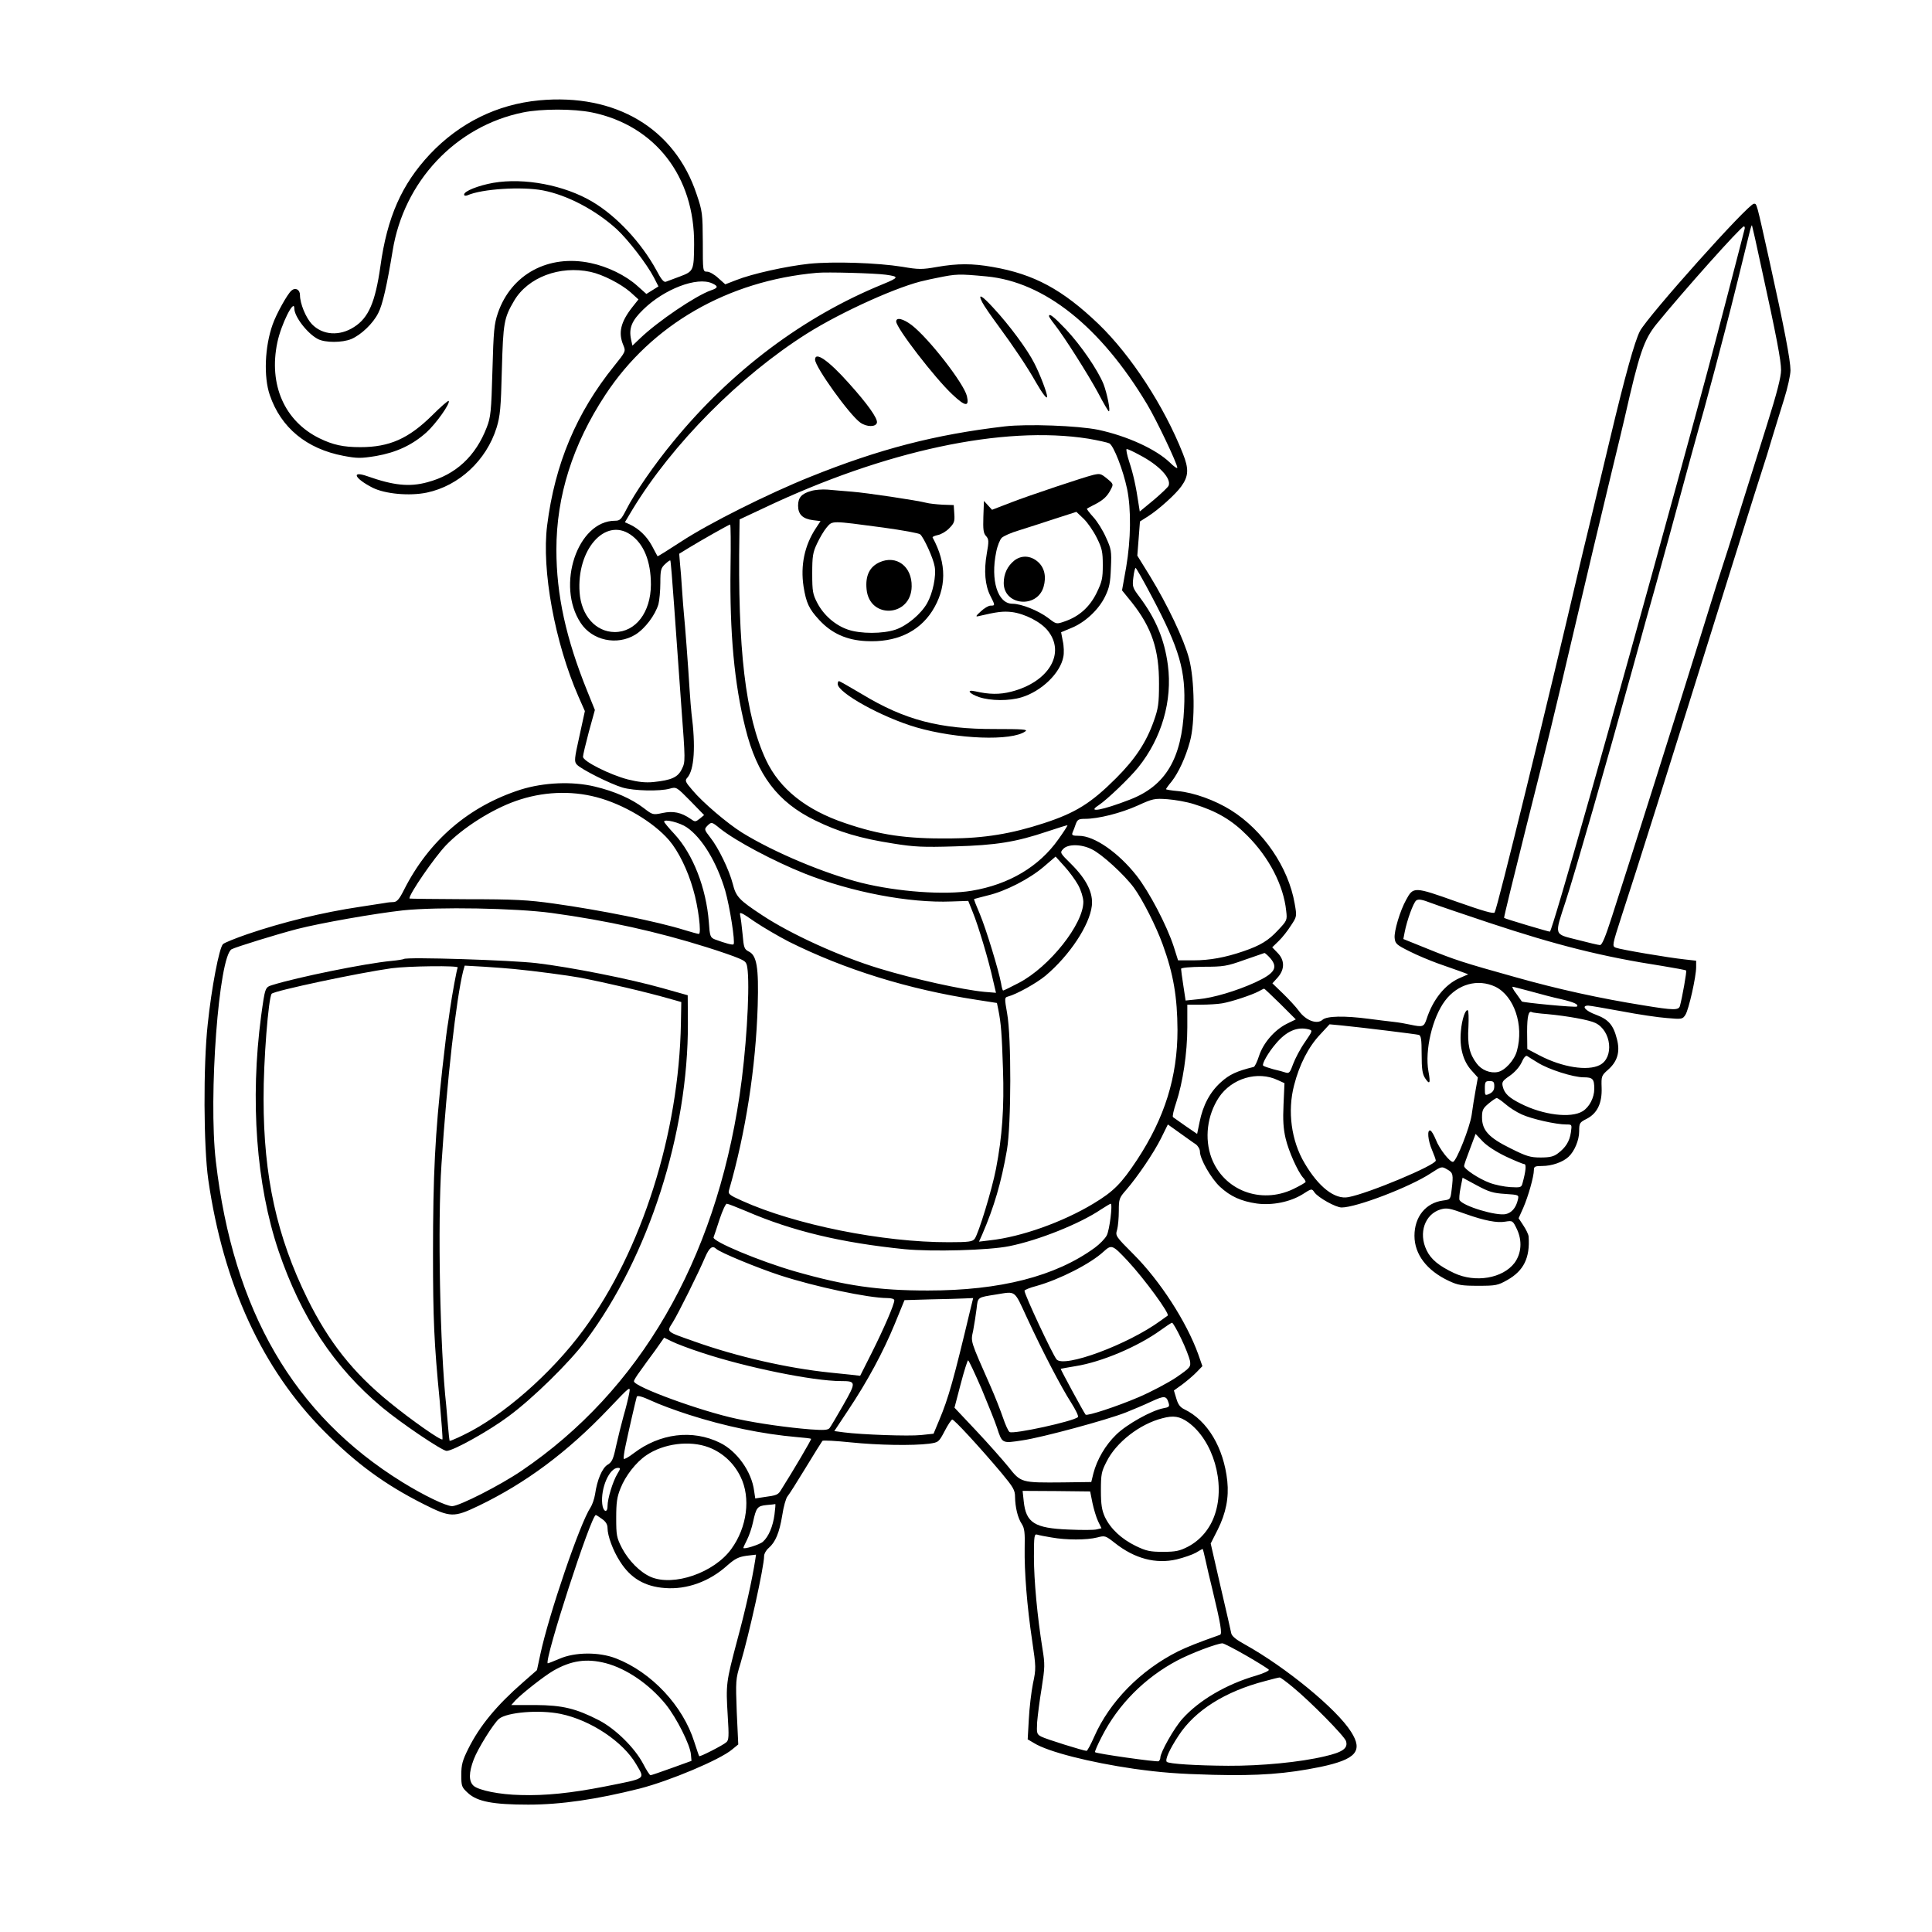 <?xml version="1.0" standalone="no"?>
<!DOCTYPE svg PUBLIC "-//W3C//DTD SVG 20010904//EN"
 "http://www.w3.org/TR/2001/REC-SVG-20010904/DTD/svg10.dtd">
<svg version="1.0" xmlns="http://www.w3.org/2000/svg"
 width="1024pt" height="1024pt" viewBox="0 0 1024 1024"
 preserveAspectRatio="xMidYMid meet">
<g transform="translate(0,1024) scale(0.1,-0.1)"
fill="#000000" stroke="none">
<path d="M2857 9708 c-222 -21 -421 -119 -578 -285 -150 -160 -227 -334 -263
-596 -27 -188 -62 -271 -139 -320 -77 -50 -167 -44 -224 15 -32 34 -63 109
-63 154 0 29 -24 42 -45 24 -21 -17 -81 -125 -100 -180 -42 -118 -48 -278 -15
-374 59 -173 195 -285 390 -322 74 -14 92 -14 173 -1 108 19 192 58 267 125
51 46 129 156 118 167 -3 3 -43 -32 -89 -78 -124 -122 -225 -167 -379 -167
-91 0 -145 12 -217 47 -185 91 -270 284 -223 508 20 96 90 236 90 180 0 -43
69 -133 125 -162 38 -20 129 -20 177 0 52 22 116 83 143 138 23 44 46 147 76
329 59 368 334 661 691 734 99 20 267 20 366 0 334 -69 544 -339 541 -699 -1
-139 -3 -143 -74 -170 -33 -12 -67 -25 -75 -28 -11 -5 -25 11 -51 61 -79 145
-210 286 -338 362 -149 89 -362 129 -526 101 -79 -14 -155 -44 -155 -62 0 -7
7 -8 18 -4 77 34 287 47 399 26 130 -25 278 -103 390 -204 63 -58 162 -187
199 -258 l24 -47 -32 -20 -32 -20 -47 42 c-62 56 -158 103 -249 122 -223 47
-420 -59 -491 -265 -20 -59 -23 -93 -29 -306 -6 -216 -9 -246 -30 -300 -59
-153 -164 -251 -315 -291 -95 -26 -179 -17 -318 32 -88 31 -68 -12 28 -61 66
-33 195 -45 287 -26 171 36 316 171 370 344 19 62 23 104 28 307 7 250 11 274
65 366 73 124 242 188 405 153 65 -14 160 -63 211 -107 l43 -39 -31 -39 c-64
-81 -77 -138 -49 -204 13 -32 13 -33 -49 -110 -200 -248 -314 -519 -355 -845
-30 -236 41 -621 166 -907 l34 -77 -29 -133 c-27 -121 -28 -134 -14 -150 22
-25 178 -103 242 -122 61 -18 198 -21 251 -6 35 10 36 9 109 -65 l73 -75 -23
-19 c-23 -18 -25 -18 -49 -1 -49 34 -92 43 -148 31 -52 -11 -53 -10 -100 26
-64 49 -154 89 -259 114 -120 29 -271 22 -393 -16 -275 -88 -486 -269 -619
-532 -24 -48 -37 -63 -54 -64 -12 0 -33 -2 -47 -5 -14 -2 -72 -11 -130 -20
-202 -30 -413 -82 -598 -145 -64 -22 -123 -46 -130 -53 -20 -19 -61 -232 -81
-425 -24 -217 -22 -650 3 -824 80 -555 287 -1004 614 -1333 171 -172 321 -282
527 -386 143 -72 160 -72 292 -9 249 120 469 283 688 513 117 123 117 123 110
83 -4 -22 -17 -76 -30 -120 -12 -44 -30 -116 -40 -161 -14 -68 -22 -84 -44
-97 -29 -17 -56 -80 -67 -157 -4 -25 -15 -56 -24 -70 -55 -81 -221 -567 -266
-778 l-18 -84 -73 -64 c-141 -123 -231 -232 -291 -353 -31 -62 -37 -85 -37
-138 0 -61 2 -66 36 -97 49 -45 133 -61 319 -61 175 0 363 28 590 85 160 41
426 153 490 207 l33 27 -8 171 c-6 166 -6 175 19 256 46 154 126 515 126 572
0 12 11 31 24 42 36 31 57 81 72 173 7 47 20 92 28 101 8 9 51 77 96 151 45
74 85 138 89 143 4 4 72 0 150 -8 147 -15 328 -18 416 -7 49 7 51 8 82 67 17
33 35 60 40 61 9 2 143 -143 261 -283 63 -76 72 -91 72 -127 1 -55 14 -111 36
-144 14 -22 17 -45 15 -127 -2 -124 12 -306 40 -493 20 -137 21 -146 4 -225
-9 -45 -19 -130 -22 -189 l-6 -107 34 -20 c74 -46 295 -102 529 -136 144 -20
232 -27 420 -32 241 -6 388 5 569 42 189 40 227 84 162 186 -76 121 -347 343
-563 463 -46 25 -69 44 -72 59 -2 12 -28 124 -57 249 l-52 227 37 73 c44 88
60 170 51 258 -19 177 -105 321 -227 380 -23 11 -34 26 -43 57 l-13 43 47 34
c25 19 59 48 75 65 l29 30 -22 63 c-62 172 -202 389 -343 530 -95 95 -97 98
-87 130 5 18 9 63 9 100 0 63 2 69 39 111 62 72 146 196 185 274 l36 73 63
-45 c34 -24 72 -52 85 -60 12 -9 22 -26 22 -39 0 -39 59 -142 106 -186 56 -52
113 -77 195 -89 82 -11 177 8 243 49 48 31 49 31 63 10 20 -28 113 -80 144
-80 78 0 361 108 472 181 57 37 58 38 87 21 32 -18 34 -26 24 -108 -6 -51 -7
-52 -45 -57 -92 -12 -152 -86 -152 -187 0 -98 65 -184 182 -239 49 -23 69 -26
156 -26 93 0 104 2 155 31 86 49 120 117 112 230 -1 12 -14 38 -28 59 l-25 38
25 56 c26 60 56 165 56 200 0 18 6 21 45 21 49 0 108 20 138 48 32 29 57 89
57 136 0 43 2 47 40 66 56 29 82 83 79 165 -2 61 -1 64 34 95 50 44 65 95 47
163 -19 75 -45 104 -112 129 -55 20 -79 48 -40 48 9 0 89 -14 177 -30 88 -17
197 -33 241 -36 79 -7 82 -6 97 17 18 28 57 202 57 253 l0 34 -62 7 c-85 9
-339 52 -364 62 -20 8 -19 13 31 168 87 266 213 665 591 1875 85 272 159 506
164 520 5 14 23 72 40 130 18 58 47 154 66 214 19 60 34 129 34 153 0 53 -33
226 -111 578 -71 319 -67 305 -83 305 -30 0 -560 -593 -604 -675 -28 -55 -78
-234 -157 -565 -48 -201 -100 -419 -116 -485 -16 -66 -38 -156 -48 -200 -171
-733 -433 -1803 -449 -1831 -5 -9 -57 6 -205 58 -222 79 -226 79 -264 9 -32
-57 -65 -167 -61 -203 3 -30 10 -36 78 -70 41 -21 109 -49 150 -64 41 -15 95
-33 119 -42 l43 -16 -48 -21 c-76 -34 -140 -114 -173 -217 -14 -41 -20 -43
-86 -29 -22 5 -62 12 -90 15 -27 3 -86 10 -130 16 -129 17 -223 15 -245 -5
-29 -26 -88 -5 -125 46 -16 22 -55 64 -86 94 l-55 53 28 31 c38 43 38 92 -1
131 l-28 29 34 33 c19 18 48 55 65 82 32 48 32 49 20 117 -33 192 -167 388
-338 495 -85 53 -196 93 -281 101 -35 3 -63 8 -63 10 0 2 13 21 30 41 36 46
74 127 97 212 28 100 25 327 -5 440 -27 102 -114 284 -206 435 l-68 110 7 90
7 91 44 28 c55 35 146 117 175 158 39 54 41 93 8 175 -99 250 -274 519 -446
685 -191 183 -342 265 -562 303 -107 19 -186 19 -295 0 -79 -14 -97 -14 -184
1 -131 21 -363 29 -493 16 -121 -13 -303 -53 -388 -87 l-57 -22 -37 33 c-20
19 -47 34 -59 34 -23 0 -23 1 -23 158 -1 150 -2 162 -33 253 -116 349 -429
535 -835 497z m6477 -878 c83 -378 106 -501 106 -552 0 -36 -22 -122 -74 -287
-41 -130 -109 -346 -151 -481 -41 -135 -80 -256 -85 -270 -9 -27 -36 -111
-130 -415 -101 -326 -356 -1133 -456 -1442 -35 -109 -53 -153 -64 -152 -8 0
-62 13 -120 28 -126 32 -122 19 -61 206 48 147 215 727 351 1220 50 182 104
377 121 435 16 58 49 177 73 265 90 333 159 584 188 685 16 58 42 155 58 215
16 61 41 155 55 210 28 106 104 413 126 505 7 30 14 51 15 45 2 -5 24 -102 48
-215z m-88 193 c-2 -10 -43 -166 -90 -348 -95 -364 -101 -388 -274 -1020 -339
-1237 -650 -2333 -667 -2353 -2 -2 -238 68 -243 73 -2 1 51 218 117 481 121
481 134 532 261 1074 73 311 118 500 195 820 26 107 56 231 66 275 78 345 102
413 167 495 145 178 450 520 465 520 5 0 6 -8 3 -17z m-4551 -239 c72 -10 70
-15 -15 -50 -422 -172 -804 -459 -1111 -834 -101 -122 -206 -275 -249 -360
-27 -53 -34 -60 -60 -60 -199 0 -314 -343 -182 -542 61 -93 192 -121 289 -62
52 32 106 104 123 162 5 20 10 71 10 113 0 68 3 78 25 99 14 13 26 22 28 19 2
-2 11 -110 20 -239 9 -129 26 -368 38 -531 22 -292 22 -297 3 -335 -21 -44
-55 -59 -151 -69 -42 -4 -80 0 -136 14 -95 25 -237 96 -237 120 0 9 14 68 31
132 l32 116 -40 99 c-113 279 -164 510 -164 751 0 283 86 557 260 821 244 371
648 604 1121 646 53 5 308 -2 365 -10z m534 -9 c307 -29 605 -267 851 -678 51
-85 160 -315 160 -336 0 -6 -18 6 -40 28 -73 70 -225 140 -379 173 -108 22
-375 32 -496 18 -368 -43 -665 -120 -1030 -267 -222 -89 -536 -246 -684 -343
-68 -44 -124 -80 -126 -78 -1 2 -15 27 -30 56 -28 51 -69 90 -118 113 l-25 11
40 67 c212 349 569 708 925 933 186 117 493 255 628 282 6 2 35 8 65 14 98 20
111 21 259 7z m-1454 -37 c33 -15 32 -24 -7 -37 -82 -29 -281 -164 -374 -253
l-42 -40 -7 32 c-13 60 3 100 64 159 111 109 286 176 366 139z m1993 -823 c52
-9 102 -20 112 -25 23 -13 73 -141 94 -242 22 -108 20 -267 -5 -414 l-22 -123
52 -64 c106 -134 145 -251 144 -432 0 -104 -4 -130 -27 -195 -40 -114 -99
-203 -200 -304 -132 -132 -214 -184 -383 -239 -171 -56 -316 -80 -498 -81
-233 -2 -370 18 -555 81 -208 70 -348 182 -420 335 -109 233 -151 586 -141
1199 l1 76 128 60 c642 305 1270 439 1720 368z m271 -86 c104 -54 170 -124
155 -163 -3 -8 -39 -42 -79 -76 l-74 -61 -6 38 c-14 96 -29 163 -50 226 -12
37 -18 67 -13 67 6 0 36 -14 67 -31z m-2167 -596 c-5 -346 20 -618 79 -853 61
-247 171 -392 369 -488 126 -62 241 -96 415 -123 111 -18 158 -20 325 -15 219
6 325 23 491 79 57 19 105 34 107 33 1 -2 -20 -35 -48 -74 -102 -145 -262
-240 -459 -273 -142 -24 -393 -6 -586 42 -194 49 -462 161 -632 266 -77 48
-209 160 -263 225 -38 44 -41 51 -27 66 37 42 45 166 22 342 -2 19 -7 76 -10
125 -8 132 -25 354 -30 400 -2 22 -7 81 -10 130 -3 50 -8 113 -11 140 l-4 50
47 29 c67 41 217 126 223 126 3 0 4 -102 2 -227z m-531 174 c71 -48 109 -141
109 -266 -1 -147 -81 -251 -192 -251 -101 1 -177 87 -186 210 -16 226 134 398
269 307z m2764 -329 c147 -278 181 -394 171 -593 -12 -266 -98 -410 -287 -483
-147 -57 -231 -72 -166 -30 45 30 163 143 210 201 124 154 182 353 157 542
-18 136 -64 246 -151 362 -36 48 -38 54 -32 102 3 28 9 51 12 51 3 0 42 -68
86 -152z m-2944 -1063 c142 -37 301 -131 385 -228 49 -57 99 -158 128 -261 27
-90 45 -236 30 -236 -5 0 -38 9 -74 20 -146 46 -451 107 -695 141 -135 19
-207 23 -462 23 -167 1 -303 2 -303 4 0 25 130 214 193 281 88 92 243 191 372
236 139 49 289 56 426 20z m3167 -37 c120 -37 201 -84 283 -167 116 -116 192
-264 206 -398 6 -50 5 -52 -43 -103 -51 -55 -93 -81 -184 -112 -96 -33 -179
-48 -264 -48 l-82 0 -23 73 c-37 113 -129 289 -197 376 -97 123 -224 211 -305
211 -35 0 -40 3 -34 18 4 9 12 29 17 45 9 23 15 27 49 27 70 0 189 30 278 70
81 37 90 39 159 34 40 -3 103 -14 140 -26z m-2688 -123 c82 -56 160 -187 204
-336 24 -84 54 -274 44 -284 -5 -5 -42 5 -99 26 -24 10 -27 16 -32 92 -14 181
-84 360 -182 466 -30 32 -55 62 -55 66 0 16 84 -5 120 -30z m176 -6 c84 -67
286 -174 449 -239 249 -99 555 -157 778 -148 l89 3 24 -60 c29 -70 86 -261
107 -359 l16 -68 -62 5 c-115 11 -374 68 -557 124 -208 63 -469 182 -620 282
-123 81 -139 98 -156 166 -19 74 -76 192 -120 247 -31 40 -32 43 -16 60 23 23
24 23 68 -13z m1970 -110 c53 -25 173 -135 224 -204 46 -63 118 -205 153 -302
57 -157 77 -278 78 -452 0 -249 -68 -466 -214 -688 -84 -127 -125 -168 -231
-232 -162 -98 -383 -177 -549 -195 l-58 -7 17 38 c63 146 101 275 131 448 23
135 24 598 1 724 -14 80 -14 84 4 89 46 12 152 71 200 111 127 107 233 267
245 370 8 68 -28 140 -109 221 -60 59 -61 61 -43 80 24 27 95 27 151 -1z m-72
-189 c16 -29 27 -66 28 -89 1 -118 -179 -345 -341 -430 -44 -23 -81 -41 -84
-41 -3 0 -8 17 -11 38 -13 70 -79 287 -112 366 -19 44 -33 80 -31 81 1 1 34 9
72 19 94 22 221 87 297 152 l63 54 46 -51 c25 -27 58 -72 73 -99z m2176 -200
c358 -119 603 -181 922 -230 66 -11 122 -21 125 -24 4 -4 -21 -144 -33 -188
-7 -23 -33 -23 -191 3 -232 37 -455 86 -678 149 -280 78 -323 92 -473 153
l-124 50 7 36 c12 63 46 156 61 168 12 9 30 6 82 -14 37 -14 173 -60 302 -103z
m-4966 51 c293 -40 559 -99 820 -181 71 -22 148 -49 171 -59 41 -18 43 -21 48
-67 11 -117 -9 -434 -43 -660 -131 -879 -530 -1565 -1155 -1989 -113 -77 -331
-188 -369 -188 -33 1 -148 56 -263 127 -576 356 -897 909 -989 1701 -40 343
16 1088 84 1124 23 12 236 78 347 107 125 32 409 82 562 99 186 19 593 12 787
-14z m1255 -151 c298 -149 637 -254 996 -309 l109 -17 7 -34 c15 -74 19 -131
25 -315 7 -206 -4 -359 -37 -530 -21 -109 -92 -342 -113 -371 -12 -15 -30 -18
-137 -18 -350 -1 -817 93 -1097 220 -67 30 -74 36 -68 56 88 304 142 651 152
978 6 203 -5 267 -48 287 -23 12 -26 20 -32 90 -4 43 -10 89 -13 102 -5 20 4
17 77 -34 46 -31 127 -78 179 -105z m2555 -90 c41 -49 22 -79 -79 -126 -100
-46 -225 -83 -303 -90 l-68 -7 -12 79 c-7 44 -12 84 -12 89 0 6 46 10 118 11
107 0 125 3 217 36 55 19 103 36 107 37 3 0 18 -13 32 -29z m1192 -150 c99
-49 152 -203 114 -340 -13 -49 -64 -105 -102 -112 -40 -8 -86 11 -111 45 -39
51 -50 101 -44 194 2 46 1 85 -3 88 -13 8 -32 -49 -37 -111 -8 -86 12 -158 55
-206 l35 -39 -12 -67 c-7 -37 -16 -96 -21 -132 -10 -66 -79 -241 -98 -248 -15
-5 -73 68 -92 118 -10 24 -22 46 -29 48 -18 6 -13 -52 9 -103 11 -26 20 -51
20 -56 0 -25 -359 -175 -463 -194 -72 -14 -158 53 -233 181 -70 118 -91 275
-55 412 28 110 77 205 139 270 l49 53 64 -6 c119 -12 394 -46 409 -50 12 -4
15 -24 15 -103 0 -78 4 -104 18 -126 25 -38 30 -28 18 36 -20 111 21 285 88
374 67 89 174 118 267 74z m189 -25 c50 -14 122 -33 160 -41 68 -16 94 -28 83
-39 -5 -6 -288 21 -292 27 -1 2 -14 20 -29 41 -16 20 -24 37 -20 37 4 0 49
-12 98 -25z m-1329 -66 l82 -82 -49 -24 c-65 -33 -124 -102 -146 -170 -10 -31
-22 -56 -28 -58 -90 -22 -129 -40 -174 -81 -58 -52 -95 -122 -113 -211 l-13
-63 -60 41 c-33 23 -63 44 -68 48 -4 4 4 39 17 77 35 105 59 263 59 399 l0
120 71 0 c39 0 90 3 113 7 49 8 157 44 193 63 14 8 27 14 30 15 2 0 41 -37 86
-81z m1415 -54 c107 -10 223 -31 255 -47 85 -41 100 -184 23 -223 -64 -33
-199 -12 -319 51 l-65 34 -1 92 c0 83 8 114 26 103 3 -2 40 -7 81 -10z m-1264
-81 c21 -6 20 -8 -21 -68 -24 -34 -51 -86 -62 -115 -16 -45 -21 -51 -39 -46
-11 4 -41 12 -67 18 -25 7 -49 15 -53 19 -8 8 28 71 67 116 56 67 114 92 175
76z m1213 -176 c57 -36 188 -78 244 -78 48 0 56 -9 56 -61 0 -47 -26 -97 -62
-119 -62 -38 -209 -20 -327 40 -64 32 -87 54 -96 91 -6 24 -1 31 37 57 27 19
51 46 63 71 10 24 22 38 29 34 6 -4 31 -20 56 -35z m-1377 -93 l35 -16 -5
-112 c-4 -84 -1 -129 11 -181 16 -68 64 -175 92 -207 8 -8 14 -19 14 -23 0 -4
-30 -21 -67 -39 -172 -81 -367 -6 -432 166 -38 103 -23 225 39 320 68 102 206
143 313 92z m1147 -32 c0 -20 -7 -31 -25 -40 -24 -11 -25 -10 -25 28 0 35 3
39 25 39 21 0 25 -5 25 -27z m58 -94 c20 -18 59 -43 88 -56 53 -24 181 -53
236 -53 30 0 30 0 24 -42 -7 -48 -28 -81 -70 -112 -21 -16 -42 -21 -90 -21
-55 0 -75 6 -159 48 -116 57 -152 96 -152 165 0 38 5 48 35 73 19 16 38 29 43
29 5 0 25 -14 45 -31z m4 -279 c47 -22 91 -40 97 -40 12 0 8 -38 -9 -100 -6
-24 -10 -25 -65 -22 -32 2 -82 12 -110 23 -57 21 -135 73 -135 89 0 6 14 46
31 90 l30 80 38 -40 c23 -24 71 -55 123 -80z m-5 -198 c74 -5 74 -5 68 -31
-10 -43 -33 -69 -64 -76 -50 -11 -226 42 -245 74 -3 5 -1 34 5 64 l11 55 76
-41 c63 -34 86 -41 149 -45z m-4023 -91 c245 -106 505 -168 841 -202 145 -14
446 -6 554 16 155 31 375 119 487 195 25 16 48 30 51 30 11 0 -6 -139 -21
-168 -9 -17 -37 -46 -63 -65 -208 -152 -502 -227 -885 -227 -264 0 -437 25
-703 101 -191 55 -441 160 -433 181 3 7 17 50 32 96 15 45 32 82 38 82 6 0 52
-18 102 -39z m3816 -16 c96 -34 165 -48 208 -40 39 6 40 6 62 -40 29 -61 24
-129 -13 -179 -63 -82 -207 -106 -319 -54 -81 38 -124 73 -147 122 -44 91 -9
191 75 216 33 9 45 7 134 -25z m-1793 -248 c91 -98 225 -282 212 -290 -2 -2
-20 -14 -39 -28 -173 -126 -511 -251 -550 -204 -22 27 -170 343 -170 364 0 4
28 16 63 25 122 34 287 118 356 182 43 39 47 37 128 -49z m-2181 64 c19 -19
218 -101 337 -140 187 -61 470 -121 570 -121 23 0 37 -5 37 -12 0 -22 -54
-147 -119 -277 l-62 -123 -52 6 c-29 3 -77 8 -107 11 -224 23 -493 84 -720
165 -153 54 -147 49 -115 100 29 46 137 263 173 348 22 50 38 62 58 43z m1646
-363 c86 -186 183 -371 235 -452 24 -38 41 -72 36 -77 -22 -22 -342 -92 -362
-79 -6 3 -22 37 -35 76 -13 38 -42 112 -65 164 -111 252 -106 236 -93 298 6
32 14 83 18 115 7 63 3 60 104 76 106 17 94 26 162 -121z m-298 45 c-89 -374
-117 -474 -166 -590 l-30 -72 -66 -7 c-66 -7 -314 2 -408 14 l-52 7 73 110
c104 156 186 309 247 457 l52 127 135 4 c75 1 157 4 182 5 l47 2 -14 -57z
m1116 -157 c23 -47 43 -100 47 -118 5 -33 3 -36 -72 -88 -43 -29 -132 -76
-199 -105 -117 -50 -273 -101 -282 -93 -8 8 -134 241 -132 243 2 1 37 7 78 14
139 22 330 103 452 191 29 21 56 39 60 39 4 1 26 -37 48 -83z m-2539 -76 c232
-77 588 -150 737 -150 80 0 81 -5 12 -126 -34 -60 -67 -115 -73 -123 -9 -11
-31 -12 -102 -7 -115 9 -275 31 -390 56 -189 40 -545 170 -545 199 0 6 15 30
33 54 17 24 53 74 80 110 l47 67 39 -19 c21 -11 94 -39 162 -61z m1482 -192
c35 -84 72 -176 81 -204 28 -86 26 -85 136 -68 103 15 447 108 548 148 35 14
95 39 133 57 71 33 81 32 93 -7 6 -19 2 -23 -28 -28 -63 -12 -194 -85 -250
-140 -57 -55 -102 -132 -121 -206 l-11 -45 -150 -2 c-221 -2 -223 -2 -289 82
-31 38 -108 125 -171 192 l-115 122 33 126 c18 69 36 125 39 125 4 0 36 -69
72 -152z m-1553 -136 c193 -62 391 -103 575 -119 39 -3 72 -7 74 -9 3 -3 -93
-166 -160 -272 -15 -25 -23 -28 -90 -37 l-46 -7 -6 40 c-13 102 -91 211 -181
255 -146 72 -319 50 -458 -56 -26 -20 -49 -33 -52 -29 -2 4 2 34 9 67 16 77
55 246 60 262 3 8 27 2 77 -21 40 -19 129 -52 198 -74z m2647 -40 c133 -96
199 -322 142 -489 -25 -75 -76 -136 -143 -171 -43 -22 -64 -27 -131 -27 -69 0
-89 4 -145 31 -76 37 -134 91 -164 154 -16 36 -21 65 -21 140 0 86 3 101 30
153 51 103 177 200 296 230 59 16 92 10 136 -21z m-2541 -133 c73 -28 133 -82
169 -156 55 -111 35 -268 -49 -383 -91 -126 -306 -200 -427 -148 -57 25 -117
86 -152 152 -29 56 -31 69 -31 161 0 80 4 111 23 157 26 66 82 138 137 175 91
62 229 80 330 42z m-484 -141 c-24 -40 -52 -131 -52 -171 0 -39 -24 -30 -28
12 -9 84 38 191 83 191 15 0 14 -4 -3 -32z m2518 -153 c7 -33 20 -77 30 -98
l18 -37 -25 -6 c-14 -4 -81 -4 -149 -1 -181 7 -226 36 -238 149 l-6 56 179 -1
179 -2 12 -60z m-1685 -62 c-8 -62 -31 -118 -62 -145 -17 -15 -103 -42 -103
-32 0 3 9 22 20 44 11 22 25 63 31 92 17 78 23 86 72 91 23 2 44 4 46 5 2 1 0
-24 -4 -55z m-914 -24 c20 -14 29 -29 29 -48 0 -41 29 -120 66 -177 56 -89
131 -133 238 -141 116 -9 236 34 331 120 41 36 60 45 101 51 l51 6 -4 -27
c-17 -109 -52 -266 -96 -428 -59 -223 -60 -231 -50 -398 7 -109 6 -130 -7
-141 -17 -16 -141 -79 -144 -74 -2 2 -13 35 -26 75 -60 192 -227 370 -415 443
-90 35 -218 34 -300 -2 -33 -14 -61 -25 -62 -24 -19 18 230 786 255 786 2 0
17 -9 33 -21z m2383 -98 c77 -14 186 -14 241 0 42 11 44 10 95 -30 104 -82
216 -112 327 -86 37 9 83 25 101 35 18 11 34 20 36 20 2 0 8 -26 15 -57 7 -32
23 -103 37 -158 44 -183 53 -236 40 -240 -119 -42 -171 -63 -221 -87 -200
-100 -364 -267 -446 -454 -18 -41 -36 -74 -40 -74 -15 0 -214 62 -239 75 -25
13 -26 17 -23 77 3 35 13 116 24 181 17 110 18 125 4 210 -27 169 -45 361 -45
485 0 113 2 123 18 118 9 -3 44 -10 76 -15z m1033 -627 c62 -36 115 -69 118
-74 3 -5 -27 -19 -67 -31 -159 -46 -303 -131 -391 -229 -44 -49 -117 -178
-117 -206 0 -7 -4 -15 -9 -19 -10 -5 -329 40 -337 48 -3 2 14 41 37 85 86 168
226 309 397 400 73 39 211 91 241 92 8 0 65 -30 128 -66z m-3397 -39 c111 -29
232 -112 319 -219 57 -71 129 -214 133 -265 l3 -34 -105 -38 c-58 -21 -108
-38 -112 -38 -4 -1 -22 27 -40 62 -45 84 -145 183 -233 229 -123 63 -193 80
-338 81 l-127 0 22 25 c38 39 150 127 201 157 94 54 176 66 277 40z m3642
-127 c95 -78 274 -260 282 -286 12 -38 -17 -59 -113 -81 -130 -31 -336 -51
-511 -50 -170 1 -315 10 -326 21 -10 11 14 65 62 138 87 134 247 235 459 290
39 11 73 19 77 19 4 1 35 -22 70 -51z m-3881 -142 c160 -33 331 -147 401 -267
47 -81 58 -73 -167 -118 -179 -35 -315 -49 -445 -45 -112 2 -223 25 -250 49
-26 24 -26 69 1 140 21 56 105 191 134 215 43 35 214 49 326 26z"/>
<path d="M5206 8638 c9 -18 47 -73 84 -123 81 -110 155 -220 200 -300 35 -61
60 -94 60 -77 0 19 -38 119 -68 177 -36 72 -134 204 -216 292 -64 70 -85 80
-60 31z"/>
<path d="M5560 8564 c0 -3 13 -23 29 -43 52 -66 178 -265 231 -363 28 -54 54
-98 57 -98 10 0 -9 94 -28 144 -31 76 -120 206 -199 290 -65 68 -90 88 -90 70z"/>
<path d="M4750 8536 c0 -34 205 -300 298 -387 68 -64 90 -67 77 -9 -15 66
-202 307 -293 377 -45 34 -82 43 -82 19z"/>
<path d="M4320 8334 c0 -39 183 -294 240 -334 34 -24 83 -24 88 0 4 23 -50 99
-149 209 -108 121 -179 170 -179 125z"/>
<path d="M5795 7723 c-50 -12 -340 -109 -433 -145 l-104 -40 -21 23 -22 24 -3
-84 c-2 -67 0 -87 14 -102 15 -17 16 -26 4 -94 -16 -91 -9 -168 19 -223 26
-51 26 -52 1 -52 -11 0 -34 -14 -52 -31 -26 -23 -28 -29 -13 -25 102 24 132
27 178 22 69 -9 153 -52 190 -98 97 -120 6 -273 -193 -324 -62 -16 -117 -15
-192 2 -49 11 -31 -13 22 -31 61 -20 158 -21 224 -1 106 32 206 128 222 215 4
19 3 57 -3 83 l-9 47 53 22 c73 29 146 97 180 167 23 47 28 73 31 152 4 89 2
100 -26 161 -16 37 -46 85 -67 108 -21 23 -36 43 -34 45 2 2 20 11 39 21 46
23 69 44 87 80 15 28 15 30 -18 57 -34 28 -38 29 -74 21z m18 -333 c28 -56 32
-75 32 -145 0 -71 -4 -88 -33 -148 -37 -75 -93 -125 -170 -151 -43 -15 -43
-15 -87 19 -52 39 -142 75 -189 75 -78 0 -117 124 -86 274 6 32 20 66 29 75
10 10 51 28 92 40 41 13 126 40 189 61 l115 37 38 -36 c21 -20 52 -65 70 -101z"/>
<path d="M5376 7269 c-36 -29 -56 -70 -56 -119 0 -119 176 -137 211 -21 16 55
5 104 -32 135 -38 32 -86 34 -123 5z"/>
<path d="M4300 7638 c-51 -14 -70 -35 -70 -78 0 -46 24 -70 79 -77 l40 -5 -25
-38 c-60 -91 -82 -197 -65 -309 14 -86 28 -118 84 -178 65 -70 144 -106 248
-111 156 -8 277 47 349 158 78 122 79 252 3 391 -2 4 10 9 27 13 17 3 45 19
61 36 26 26 30 36 27 76 l-3 47 -60 2 c-33 2 -71 6 -85 10 -50 13 -317 53
-395 59 -44 4 -102 8 -130 11 -27 2 -66 -1 -85 -7z m380 -194 c102 -14 190
-30 197 -36 19 -16 70 -127 77 -171 9 -50 -10 -141 -40 -194 -33 -58 -106
-119 -167 -140 -68 -23 -186 -23 -253 0 -67 23 -128 76 -162 141 -24 46 -27
61 -27 156 0 92 3 112 26 160 14 30 37 69 51 85 31 36 21 36 298 -1z"/>
<path d="M4662 7260 c-53 -24 -76 -71 -69 -143 15 -161 237 -147 239 15 2 106
-81 168 -170 128z"/>
<path d="M4440 6615 c0 -47 235 -177 416 -230 217 -63 507 -74 579 -21 14 10
-16 12 -161 12 -293 -1 -479 48 -704 184 -64 38 -120 70 -123 70 -4 0 -7 -7
-7 -15z"/>
<path d="M2140 5157 c-3 -2 -32 -7 -65 -10 -139 -13 -501 -87 -632 -128 -38
-12 -38 -12 -59 -164 -59 -446 -26 -893 92 -1244 120 -353 295 -618 549 -830
102 -85 319 -231 342 -231 35 0 225 106 328 183 128 94 324 286 411 403 332
444 542 1098 540 1681 l-1 148 -135 38 c-174 49 -487 111 -665 132 -131 16
-693 34 -705 22z m286 -45 c-5 -9 -29 -139 -41 -222 -3 -25 -8 -56 -10 -70 -6
-34 -12 -80 -30 -240 -39 -351 -50 -567 -50 -985 0 -346 6 -477 35 -774 10
-113 17 -207 15 -210 -8 -8 -166 103 -281 197 -193 157 -321 319 -434 547
-163 331 -233 649 -233 1060 -1 202 26 539 43 558 15 16 457 110 635 135 89
12 358 15 351 4z m299 -8 c106 -10 292 -35 345 -45 145 -28 352 -76 488 -115
l53 -15 -2 -112 c-10 -583 -207 -1206 -516 -1625 -170 -232 -430 -459 -637
-558 -38 -19 -71 -32 -73 -31 -1 2 -5 35 -8 73 -3 38 -8 90 -10 115 -33 298
-46 970 -25 1279 29 445 78 876 115 1024 l8 28 106 -6 c58 -4 129 -9 156 -12z"/>
</g>
</svg>
